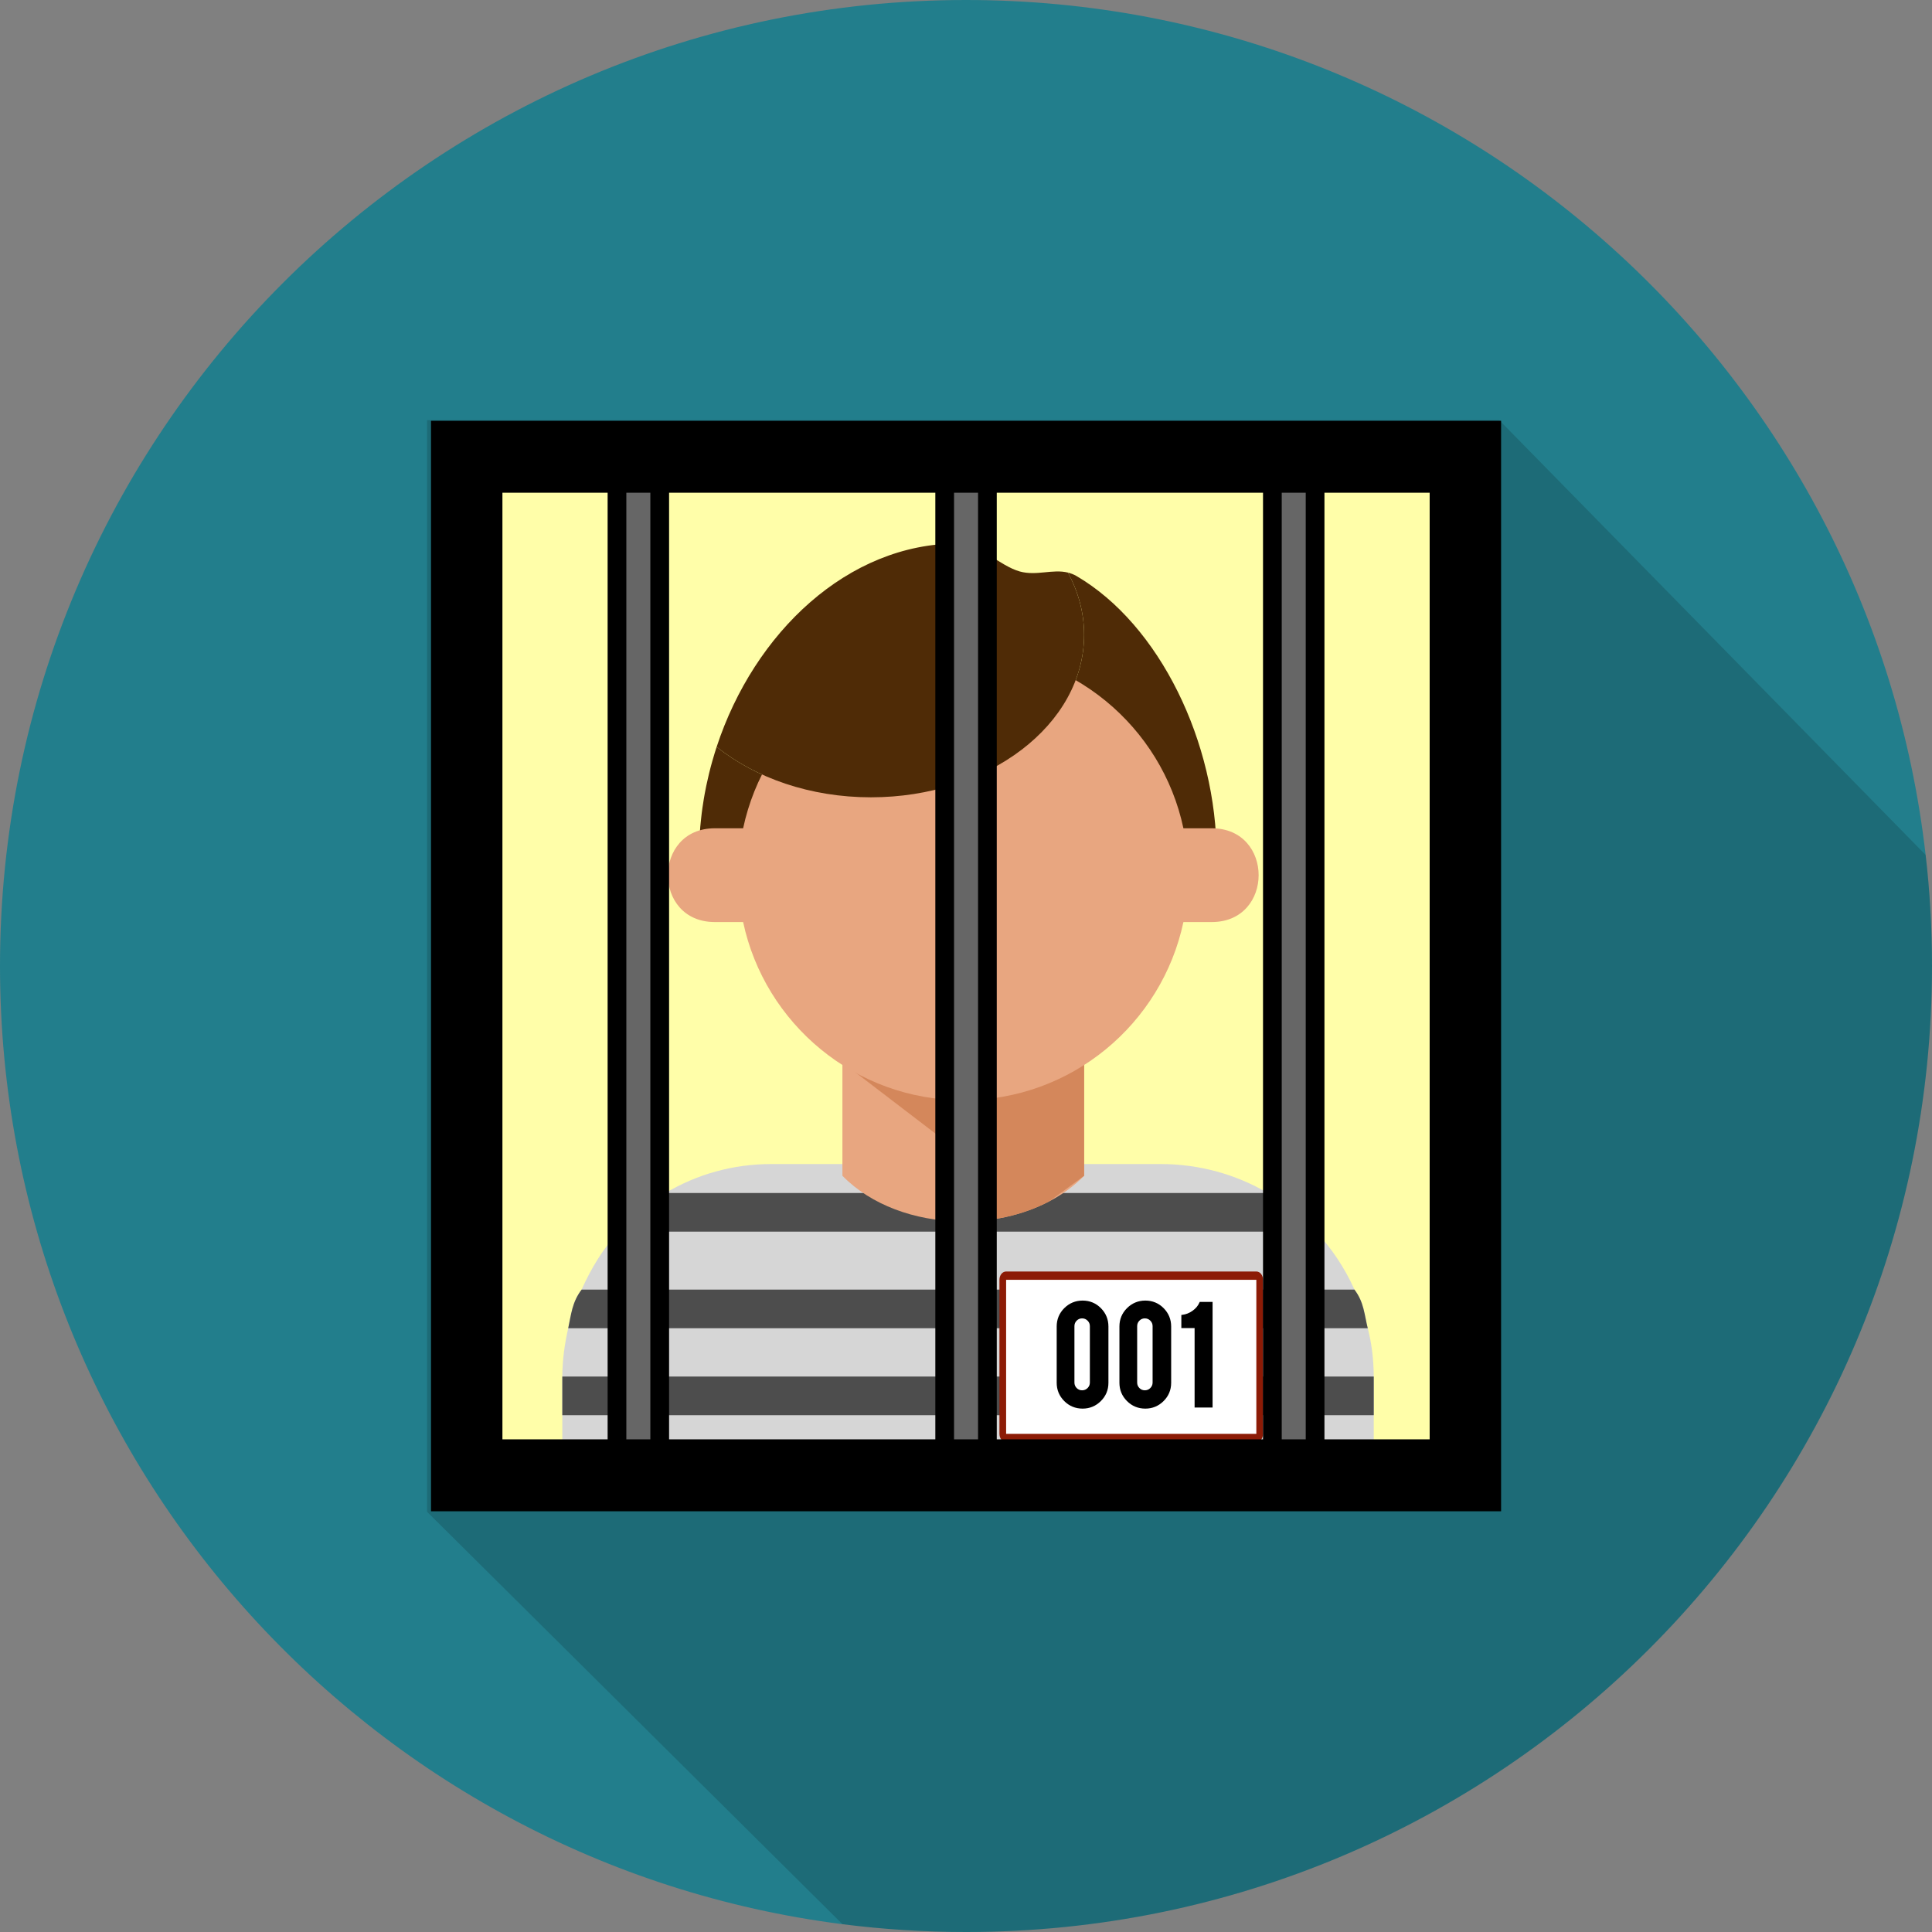 <?xml version="1.0" ?><!DOCTYPE svg  PUBLIC '-//W3C//DTD SVG 1.1//EN'  'http://www.w3.org/Graphics/SVG/1.1/DTD/svg11.dtd'><svg enable-background="new 0 0 512 512" height="512px" id="Layer_1" version="1.1" viewBox="0 0 512 512" width="512px" xml:space="preserve" xmlns="http://www.w3.org/2000/svg" xmlns:xlink="http://www.w3.org/1999/xlink"><rect x="0" y="0" width="512" height="512" fill="#808080" stroke="none"/><g><g><path d="M512,256.001C512,397.39,397.388,512,256,512c-11.085,0-22.043-0.715-32.742-2.069     C97.357,493.851,0,386.28,0,256.001C0,114.61,114.638,0,256,0c131.43,0,239.718,99.045,254.311,226.561     C511.438,236.211,512,246.041,512,256.001z" fill="#227E8C"/><g><path d="M512,256.001C512,397.39,397.388,512,256,512c-11.085,0-22.043-0.715-32.742-2.069L113.178,400.64      V111.36h284.16l112.973,115.2C511.438,236.211,512,246.041,512,256.001z" opacity="0.15"/><g><rect fill="#FFFEA9" height="276.785" width="271.37" x="120.328" y="117.616"/><g><g><path d="M364.058,364.8v30.72h-215.04V364.8c0.025-4.505,0.64-8.729,1.563-12.8         c0.768-3.505,0.997-6.91,3.558-10.24v-0.025c2.56-5.71,5.71-10.854,9.805-15.335c3.635-4.02,7.758-7.475,12.415-10.239         c8.245-4.915,17.793-7.681,28.11-7.681h103.064c10.343,0,20.07,2.766,28.442,7.681c4.735,2.765,9.088,6.22,12.801,10.239         c4.147,4.48,7.602,9.625,10.162,15.335v0.025c2.561,3.33,2.638,6.735,3.532,10.24         C363.52,356.07,364.032,360.295,364.058,364.8z" fill="#D6D6D6"/><path d="M348.775,326.399H163.737c3.636-4.02,7.86-7.475,12.518-10.239h159.72         C340.71,318.925,345.063,322.38,348.775,326.399z" fill="#4D4D4D"/><path d="M362.47,352H150.58c0.768-3.505,0.997-6.91,3.558-10.24h204.8         C361.498,345.09,361.575,348.495,362.47,352z" fill="#4D4D4D"/><rect fill="#4D4D4D" height="10.24" width="215.04" x="149.018" y="364.8"/><g><rect fill="#FFFFFF" height="43.03" width="68.08" x="265.748" y="338.06"/><path d="M334.713,379.99c0,1.215-0.79,2.199-1.768,2.199H266.63c-0.978,0-1.768-0.984-1.768-2.199v-40.83          c0-1.215,0.79-2.2,1.768-2.2h66.315c0.978,0,1.768,0.985,1.768,2.2V379.99z M266.633,379.99h66.31v-40.83h-66.31V379.99z" fill="#8C1B06"/></g><g><path d="M291.755,346.68c-1.325-1.335-2.957-2.015-4.854-2.015c-1.883,0-3.516,0.675-4.851,2          c-1.337,1.33-2.015,2.965-2.015,4.865v14.925c0,1.88,0.675,3.51,2.002,4.84c1.33,1.33,2.966,2.005,4.863,2.005          c1.869,0,3.494-0.67,4.83-1.995c1.337-1.32,2.015-2.95,2.015-4.85V351.53C293.745,349.649,293.075,348.015,291.755,346.68z           M284.735,351.445c0-0.575,0.194-1.051,0.592-1.455c0.4-0.405,0.873-0.605,1.442-0.605c0.573,0,1.048,0.2,1.453,0.605          c0.407,0.404,0.604,0.88,0.604,1.455v14.944c0,0.57-0.197,1.045-0.604,1.455c-0.405,0.405-0.88,0.601-1.453,0.601          c-0.569,0-1.042-0.195-1.442-0.601c-0.397-0.405-0.592-0.885-0.592-1.455V351.445z"/><path d="M308.38,346.68c-1.325-1.335-2.957-2.015-4.854-2.015c-1.883,0-3.516,0.675-4.851,2          c-1.337,1.33-2.015,2.965-2.015,4.865v14.925c0,1.88,0.675,3.51,2.002,4.84c1.33,1.33,2.965,2.005,4.863,2.005          c1.869,0,3.494-0.67,4.83-1.995c1.337-1.32,2.015-2.95,2.015-4.85V351.53C310.37,349.649,309.7,348.015,308.38,346.68z           M301.36,351.445c0-0.575,0.194-1.051,0.593-1.455c0.399-0.405,0.872-0.605,1.441-0.605c0.573,0,1.048,0.2,1.453,0.605          c0.407,0.404,0.605,0.88,0.605,1.455v14.944c0,0.57-0.198,1.045-0.605,1.455c-0.405,0.405-0.88,0.601-1.453,0.601          c-0.569,0-1.042-0.195-1.441-0.601c-0.398-0.405-0.593-0.885-0.593-1.455V351.445z"/><path d="M317.936,345.015l-0.083,0.19c-0.367,0.845-0.979,1.575-1.825,2.17c-0.842,0.6-1.742,0.955-2.678,1.064          l-0.282,0.035v3.485h3.513v21.055h4.765v-28H317.936z"/></g></g><g><path d="M287.308,281.559v30.031c-2.67,2.72-5.79,4.99-9.245,6.78c-7.1,3.734-15.515,5.51-23.875,5.33         c-11.689-0.235-23.285-4.271-30.939-12.11v-30.031H287.308z" fill="#E8A680"/><path d="M287.308,281.559v30.031l-9.245,6.78c-7.1,3.734-15.515,5.51-23.875,5.33l5.125-14.565         l-36.064-27.576H287.308z" fill="#D4875B"/></g><g><path d="M285.248,152.631c-0.36-0.205-0.711-0.373-1.075-0.518c-0.04-0.018-0.085-0.03-0.136-0.048         c-0.34-0.13-0.685-0.242-1.029-0.325l0,0c2.755,5.075,4.29,10.64,4.29,16.48c0,23.79-25.29,43.075-56.49,43.075         c-16.09,0-30.601-5.135-40.89-13.363c0,0,0,0,0,0.002c-0.365,1.115-0.711,2.243-1.03,3.375         c-0.025,0.055-0.035,0.113-0.056,0.17c-0.31,1.083-0.6,2.173-0.869,3.268c-0.03,0.133-0.061,0.263-0.096,0.397         c-0.25,1.028-0.479,2.06-0.699,3.1c-0.045,0.23-0.091,0.465-0.136,0.695c-0.189,0.952-0.375,1.913-0.529,2.875         c-0.056,0.347-0.11,0.695-0.16,1.042c-0.136,0.867-0.271,1.732-0.375,2.603c-0.065,0.485-0.11,0.978-0.165,1.465         c-0.08,0.75-0.165,1.498-0.23,2.25c-0.055,0.692-0.095,1.39-0.135,2.085c-0.04,0.565-0.08,1.127-0.11,1.695         c-0.05,1.28-0.085,2.565-0.085,3.85h57.33h79.846C322.418,196.756,307.322,165.525,285.248,152.631z" fill="#4F2B06"/><path d="M321.133,244.351h-7.516c-5.725,26.96-29.66,47.219-58.33,47.219         c-28.685,0-52.619-20.259-58.35-47.219h-7.51c-16.561,0-16.561-24.847,0-24.847h7.51c5.73-26.978,29.665-47.215,58.35-47.215         c28.67,0,52.605,20.238,58.33,47.215h7.516C337.692,219.503,337.692,244.351,321.133,244.351z" fill="#E8A680"/><path d="M287.298,168.221c0-5.84-1.535-11.405-4.29-16.48c-4.056-1.005-8.32,0.938-12.755-0.295         c-5.261-1.463-10.766-7.41-16.426-7.41c-29.09,0-53.939,23.555-63.909,53.897c10.289,8.228,24.8,13.363,40.89,13.363         C262.008,211.296,287.298,192.011,287.298,168.221z" fill="#4F2B06"/></g></g><g><g><rect height="276.784" width="16.285" x="161.027" y="117.601"/><rect fill="#FFFFFF" height="276.784" opacity="0.4" width="6.36" x="165.987" y="117.601"/></g><g><rect height="276.784" width="16.279" x="247.873" y="118.301"/><rect fill="#FFFFFF" height="276.784" opacity="0.4" width="6.36" x="252.832" y="118.301"/></g><g><rect height="276.785" width="16.279" x="334.713" y="119"/><rect fill="#FFFFFF" height="276.785" opacity="0.4" width="6.359" x="339.673" y="119"/></g><path d="M397.803,400.505h-283.58V111.511h283.58V400.505z M133.147,381.439h245.729V130.576H133.147V381.439z"/></g></g></g></g></g></svg>